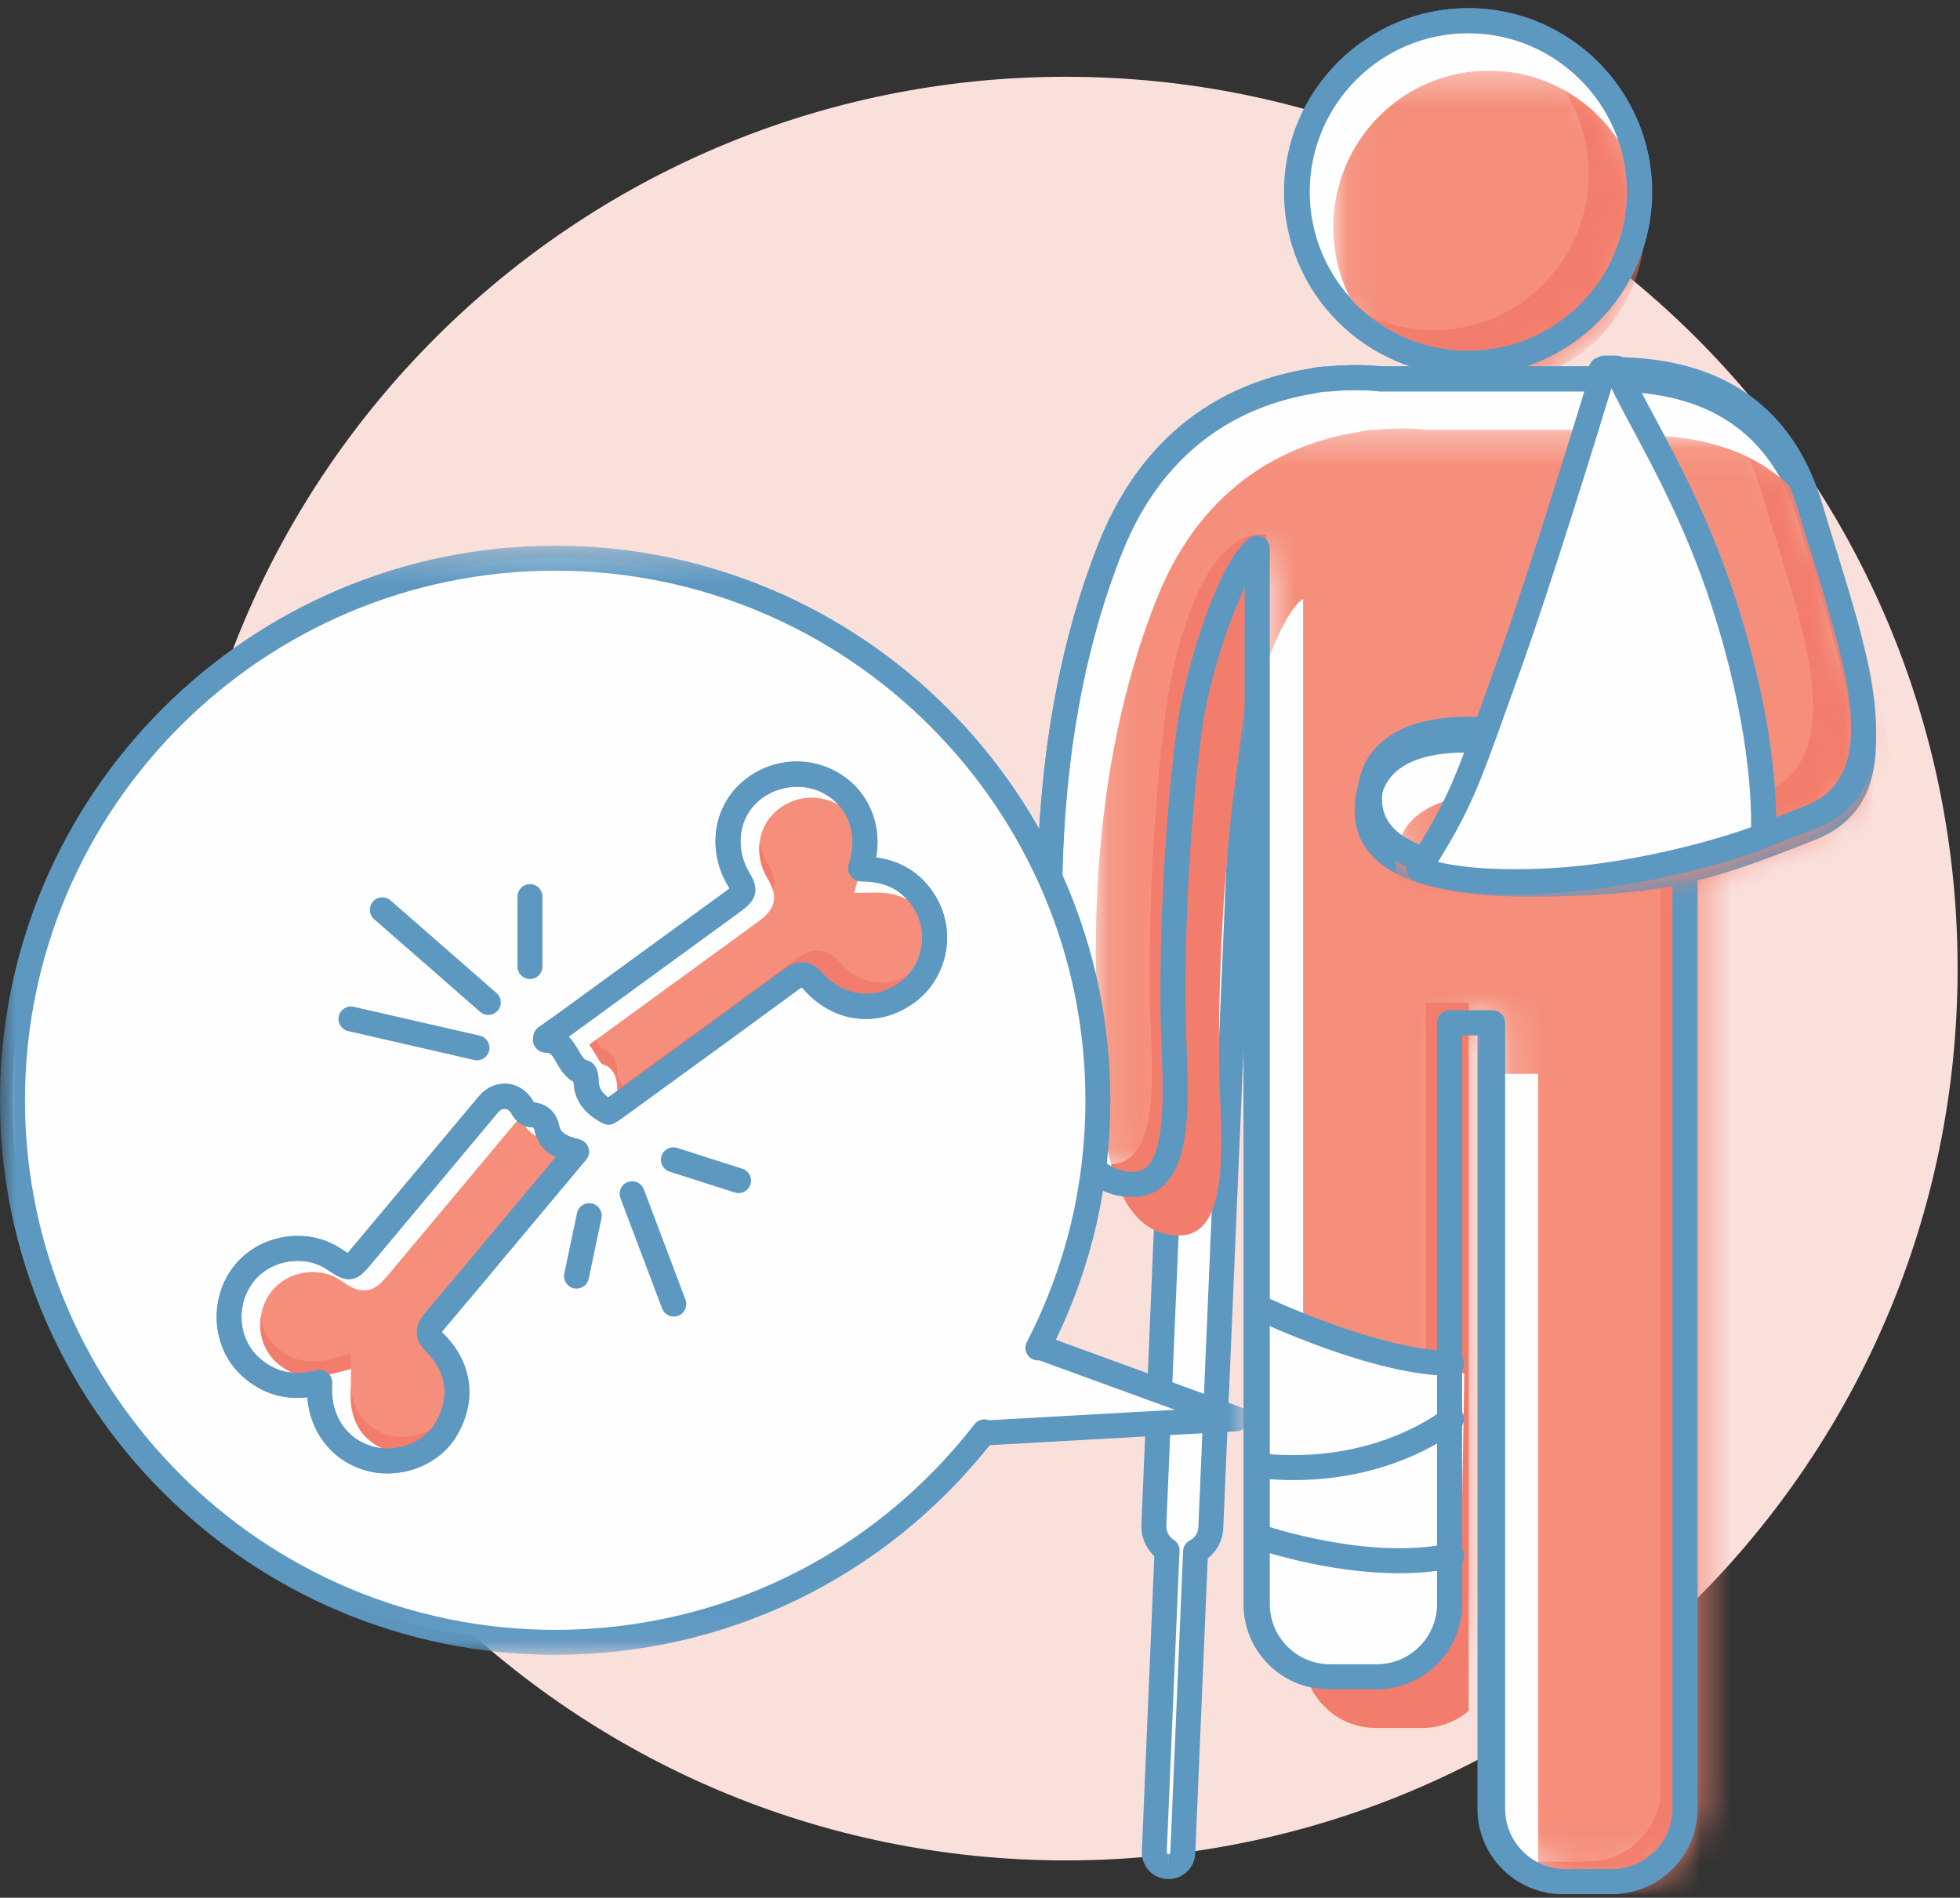 <?xml version="1.0" encoding="UTF-8"?>
<svg width="63px" height="61px" viewBox="0 0 63 61" version="1.1" xmlns="http://www.w3.org/2000/svg" xmlns:xlink="http://www.w3.org/1999/xlink">
    <rect x="0" y="0" width="63" height="61" fill="#333333" stroke="none"/>
    <!-- Generator: sketchtool 51.1 (57501) - http://www.bohemiancoding.com/sketch -->
    <title>F0E90289-019A-4CB1-BA95-999925CBDD28</title>
    <desc>Created with sketchtool.</desc>
    <defs>
        <path d="M0.054,1.005 C0.255,0.769 0.475,0.55 0.711,0.35 L7.837,0.35 C9.05,1.374 9.822,2.912 9.822,4.63 C9.822,7.714 7.339,10.212 4.274,10.212 C2.585,10.212 1.072,9.453 0.054,8.255 L0.054,1.005 Z" id="path-1"></path>
        <path d="M7.677,0.182 C8.51,1.158 9.014,2.429 9.014,3.817 C9.014,6.901 6.531,9.399 3.466,9.399 C2.161,9.399 0.96,8.946 0.013,8.187 L0.013,0.182 L7.677,0.182 Z" id="path-3"></path>
        <path d="M19.237,0.324 C19.297,0.531 19.329,0.751 19.329,0.978 L19.329,15.997 L19.329,17.004 L19.329,44.616 C19.329,45.907 18.282,46.953 16.991,46.953 L15.496,46.953 C14.205,46.953 13.158,45.907 13.158,44.616 L13.158,19.343 L11.777,19.343 L11.777,38.03 C11.777,39.322 10.731,40.369 9.439,40.369 L7.944,40.369 C6.653,40.369 5.606,39.322 5.606,38.03 L5.606,17.004 L5.606,15.997 L5.606,4.079 C4.875,4.485 3.69,7.854 3.414,10.006 C2.944,13.659 2.845,17.8 2.926,19.829 C3.008,21.859 3.17,24.538 1.627,24.538 C1.006,24.538 0.503,24.274 0.113,23.769 L0.113,6.384 C0.334,5.616 0.593,4.845 0.897,4.079 C1.589,2.337 2.559,1.141 3.6,0.324 L19.237,0.324 Z" id="path-5"></path>
        <path d="M5.167,0.377 C5.218,0.568 5.245,0.77 5.245,0.978 L5.245,15.997 L5.245,17.004 L5.245,44.616 C5.245,45.907 4.198,46.953 2.907,46.953 L1.412,46.953 C0.99,46.953 0.593,46.841 0.251,46.645 L0.251,0.377 L5.167,0.377 Z" id="path-7"></path>
        <path d="M7.285,0.056 C7.424,0.454 7.55,0.852 7.625,1.172 C7.87,2.222 10.919,8.424 9.202,9.069 C7.486,9.716 3.809,9.797 2.255,9.797 C1.501,9.797 0.728,9.911 0.131,10.232 L0.131,13.683 C1.154,14.238 2.873,14.449 5.116,14.401 C8.876,14.32 10.264,13.835 13.369,12.623 C16.475,11.412 14.677,7.05 13.369,2.689 C13.025,1.54 12.51,0.688 11.907,0.056 L7.285,0.056 Z" id="path-9"></path>
        <path d="M7.523,0.387 C7.563,0.523 7.598,0.653 7.625,0.772 C7.87,1.822 10.919,8.023 9.202,8.669 C7.486,9.315 3.809,9.397 2.255,9.397 C1.501,9.397 0.727,9.511 0.131,9.832 L0.131,13.283 C1.153,13.838 2.873,14.049 5.116,14.001 C8.876,13.92 10.264,13.435 13.369,12.223 C16.475,11.012 14.677,6.65 13.369,2.289 C13.143,1.534 12.843,0.907 12.493,0.387 L7.523,0.387 Z" id="path-11"></path>
        <polygon id="path-13" points="0 35.955 0 0.304 40.138 0.304 40.138 35.955"></polygon>
    </defs>
    <g id="Page-1" stroke="none" stroke-width="1" fill="none" fill-rule="evenodd">
        <g id="Web-_Activ-Assure_cross-sell" transform="translate(-160, -1623)">
            <g id="Group-39" transform="translate(146, 1614)">
                <g id="Group-38">
                    <g id="Page-1" transform="translate(14, 9)">
                        <g id="Group-11" transform="translate(5.29, 0)">
                            <path d="M57.633,31.135 C57.633,46.967 44.799,59.801 28.968,59.801 C13.137,59.801 0.303,46.967 0.303,31.135 C0.303,15.303 13.137,2.468 28.968,2.468 C44.799,2.468 57.633,15.303 57.633,31.135" id="Fill-1" fill="#F9E0DB"></path>
                            <path d="M33.93,20.275 C33.425,20.253 32.998,20.647 32.977,21.153 L31.798,49.027 C31.784,49.364 31.957,49.664 32.222,49.834 L31.813,59.524 C31.802,59.777 31.997,59.991 32.252,60.001 C32.504,60.012 32.717,59.815 32.729,59.563 L33.138,49.873 C33.418,49.726 33.615,49.442 33.629,49.103 L34.808,21.23 C34.83,20.724 34.437,20.296 33.93,20.275" id="Fill-3" fill="#FEFEFE"></path>
                            <path d="M33.913,20.675 C33.614,20.675 33.389,20.892 33.377,21.17 L32.199,49.043 C32.191,49.226 32.281,49.395 32.438,49.497 C32.558,49.574 32.629,49.708 32.623,49.851 L32.213,59.541 C32.213,59.561 32.221,59.575 32.228,59.582 C32.238,59.594 32.251,59.599 32.268,59.6 L32.272,60.001 L32.272,59.6 C32.302,59.6 32.327,59.575 32.328,59.544 L32.738,49.857 C32.744,49.713 32.825,49.585 32.952,49.518 C33.118,49.431 33.221,49.27 33.229,49.087 L34.408,21.213 C34.414,21.075 34.365,20.943 34.272,20.842 C34.179,20.74 34.051,20.681 33.913,20.675 L33.913,20.675 Z M32.272,60.402 C32.266,60.402 32.24,60.401 32.235,60.401 C32.007,60.393 31.794,60.295 31.638,60.126 C31.483,59.957 31.402,59.737 31.413,59.507 L31.813,50.021 C31.537,49.762 31.382,49.392 31.398,49.01 L32.576,21.136 C32.607,20.428 33.184,19.873 33.891,19.873 C33.897,19.873 33.941,19.874 33.948,19.874 C34.299,19.889 34.624,20.04 34.862,20.3 C35.1,20.559 35.224,20.895 35.208,21.247 L34.029,49.12 C34.014,49.503 33.828,49.859 33.53,50.094 L33.129,59.579 C33.108,60.041 32.731,60.402 32.272,60.402 Z" id="Fill-5" fill="#5D98C1"></path>
                            <path d="M47.416,6.169 C47.416,9.21 44.952,11.674 41.912,11.674 C38.871,11.674 36.407,9.21 36.407,6.169 C36.407,3.129 38.871,0.664 41.912,0.664 C44.952,0.664 47.416,3.129 47.416,6.169" id="Fill-7" fill="#FEFEFE"></path>
                            <path d="M41.912,1.065 C39.098,1.065 36.808,3.355 36.808,6.169 C36.808,8.983 39.098,11.273 41.912,11.273 C44.726,11.273 47.015,8.983 47.015,6.169 C47.015,3.355 44.726,1.065 41.912,1.065 M41.912,12.075 C38.656,12.075 36.007,9.425 36.007,6.169 C36.007,2.912 38.656,0.263 41.912,0.263 C45.168,0.263 47.817,2.912 47.817,6.169 C47.817,9.425 45.168,12.075 41.912,12.075" id="Fill-9" fill="#5D98C1"></path>
                        </g>
                        <g id="Group-18" transform="translate(42.802, 1.921)">
                            <g id="Group-14">
                                <mask id="mask-2" fill="white">
                                    <use xlink:href="#path-1"></use>
                                </mask>
                                <g id="Clip-13"></g>
                                <path d="M10.055,5.381 C10.055,8.16 7.817,10.412 5.055,10.412 C2.293,10.412 0.054,8.16 0.054,5.381 C0.054,2.603 2.293,0.35 5.055,0.35 C7.817,0.35 10.055,2.603 10.055,5.381" id="Fill-12" fill="#F58F7B" mask="url(#mask-2)"></path>
                            </g>
                            <g id="Group-17" transform="translate(0.808, 0.813)">
                                <mask id="mask-4" fill="white">
                                    <use xlink:href="#path-3"></use>
                                </mask>
                                <g id="Clip-16"></g>
                                <path d="M6.69,0.182 C7.173,0.956 7.456,1.868 7.456,2.849 C7.456,5.627 5.218,7.879 2.457,7.879 C1.568,7.879 0.735,7.644 0.013,7.235 C0.896,8.654 2.46,9.599 4.247,9.599 C7.009,9.599 9.247,7.347 9.247,4.569 C9.247,2.683 8.215,1.043 6.69,0.182" id="Fill-15" fill="#F37D6C" mask="url(#mask-4)"></path>
                            </g>
                        </g>
                        <g id="Group-23" transform="translate(33.183, 11.528)">
                            <path d="M18.525,0.651 L11.149,0.651 C11.149,0.651 10.478,0.555 9.492,0.652 C9.308,0.654 9.13,0.679 8.959,0.721 C6.94,1.041 4.034,2.205 2.497,6.089 C-0.011,12.42 0.554,19.076 0.716,21.998 C0.878,24.919 1.687,26.543 3.224,26.543 C4.76,26.543 4.599,23.864 4.517,21.835 C4.437,19.806 4.535,15.667 5.003,12.014 C5.278,9.863 6.459,6.495 7.186,6.089 L7.186,18.004 L7.186,19.011 L7.186,40.032 C7.186,41.324 8.229,42.37 9.515,42.37 L11.004,42.37 C12.29,42.37 13.332,41.324 13.332,40.032 L13.332,21.349 L14.707,21.349 L14.707,46.616 C14.707,47.906 15.75,48.953 17.036,48.953 L18.525,48.953 C19.811,48.953 20.854,47.906 20.854,46.616 L20.854,19.011 L20.854,18.004 L20.854,2.988 C20.854,1.697 19.811,0.651 18.525,0.651" id="Fill-19" fill="#FEFEFE"></path>
                            <path d="M13.332,20.947 L14.707,20.947 C14.929,20.947 15.108,21.126 15.108,21.349 L15.108,46.616 C15.108,47.683 15.973,48.551 17.036,48.551 L18.525,48.551 C19.588,48.551 20.453,47.683 20.453,46.616 L20.453,2.988 C20.453,1.921 19.588,1.053 18.525,1.053 L11.149,1.053 C11.131,1.053 11.111,1.052 11.093,1.049 C11.09,1.049 10.815,1.011 10.368,1.011 C10.093,1.011 9.812,1.025 9.532,1.053 C9.352,1.056 9.203,1.075 9.053,1.112 C7.012,1.437 4.315,2.584 2.869,6.238 C0.535,12.129 0.907,18.422 1.086,21.446 L1.117,21.975 C1.269,24.739 1.978,26.14 3.224,26.14 C3.415,26.14 3.559,26.082 3.68,25.956 C4.26,25.349 4.182,23.443 4.125,22.051 L4.117,21.852 C4.043,19.988 4.112,15.816 4.605,11.963 C4.872,9.881 6.047,6.264 6.992,5.738 C7.116,5.668 7.267,5.67 7.39,5.743 C7.512,5.815 7.587,5.947 7.587,6.09 L7.587,40.032 C7.587,41.099 8.452,41.968 9.515,41.968 L11.004,41.968 C12.067,41.968 12.932,41.099 12.932,40.032 L12.932,21.349 C12.932,21.126 13.111,20.947 13.332,20.947 M18.525,49.355 L17.036,49.355 C15.531,49.355 14.307,48.126 14.307,46.616 L14.307,21.751 L13.733,21.751 L13.733,40.032 C13.733,41.543 12.508,42.772 11.004,42.772 L9.515,42.772 C8.01,42.772 6.786,41.543 6.786,40.032 L6.786,7.358 C6.253,8.483 5.61,10.425 5.4,12.066 C4.913,15.87 4.845,19.983 4.918,21.819 L4.926,22.018 C4.996,23.725 5.075,25.659 4.258,26.513 C3.984,26.8 3.636,26.945 3.224,26.945 C1.475,26.945 0.498,25.288 0.316,22.02 L0.286,21.493 C0.104,18.411 -0.275,11.998 2.124,5.941 C3.709,1.935 6.681,0.675 8.896,0.324 C9.074,0.279 9.285,0.252 9.489,0.25 C9.76,0.222 10.067,0.207 10.368,0.207 C10.792,0.207 11.083,0.237 11.175,0.249 L18.525,0.249 C20.03,0.249 21.255,1.478 21.255,2.988 L21.255,46.616 C21.255,48.126 20.03,49.355 18.525,49.355" id="Fill-21" fill="#5D98C1"></path>
                        </g>
                        <g id="Group-36" transform="translate(35.107, 13.449)">
                            <g id="Group-26">
                                <mask id="mask-6" fill="white">
                                    <use xlink:href="#path-5"></use>
                                </mask>
                                <g id="Clip-25"></g>
                                <path d="M18.165,0.366 L10.759,0.366 C10.759,0.366 10.086,0.271 9.096,0.367 C8.911,0.369 8.731,0.394 8.559,0.437 C6.533,0.756 3.615,1.92 2.071,5.805 C-0.447,12.138 0.121,18.795 0.284,21.717 C0.446,24.64 1.258,26.264 2.801,26.264 C4.343,26.264 4.182,23.585 4.1,21.556 C4.019,19.526 4.118,15.386 4.588,11.732 C4.864,9.58 6.05,6.211 6.779,5.805 L6.779,17.724 L6.779,18.73 L6.779,39.757 C6.779,41.049 7.827,42.095 9.118,42.095 L10.613,42.095 C11.904,42.095 12.951,41.049 12.951,39.757 L12.951,21.068 L14.332,21.068 L14.332,46.342 C14.332,47.633 15.379,48.68 16.67,48.68 L18.165,48.68 C19.457,48.68 20.503,47.633 20.503,46.342 L20.503,18.73 L20.503,17.724 L20.503,2.704 C20.503,1.413 19.457,0.366 18.165,0.366" id="Fill-24" fill="#F58F7B" mask="url(#mask-6)"></path>
                            </g>
                            <path d="M4.549,12.049 L5.606,3.734 C3.662,3.499 2.634,7.291 2.357,9.443 C1.887,13.097 1.789,17.238 1.869,19.267 C1.951,21.28 2.109,23.929 0.605,23.972 C0.996,25.461 1.718,26.264 2.801,26.264 C4.343,26.264 4.182,23.585 4.1,21.556 C4.021,19.584 4.113,15.623 4.549,12.049" id="Fill-27" fill="#F37D6C"></path>
                            <path d="M12.101,18.78 L10.721,18.78 L10.721,37.468 C10.721,38.76 9.674,39.807 8.382,39.807 L6.888,39.807 C6.852,39.807 6.819,39.798 6.783,39.796 C6.805,41.069 7.84,42.095 9.118,42.095 L10.613,42.095 C11.182,42.095 11.696,41.885 12.101,41.547 L12.101,18.78 Z" id="Fill-29" fill="#F37D6C"></path>
                            <path d="M5.606,30.708 L5.606,29.304 L11.96,30.708 L11.826,38.478 C11.826,38.478 11.089,40.497 9.135,40.369 C7.18,40.241 5.619,39.755 5.613,38.164 C5.606,36.573 5.606,30.708 5.606,30.708" id="Fill-31" fill="#FEFEFE"></path>
                            <g id="Group-35" transform="translate(14.084, 0)">
                                <mask id="mask-8" fill="white">
                                    <use xlink:href="#path-7"></use>
                                </mask>
                                <g id="Clip-34"></g>
                                <path d="M4.184,0.377 C4.185,0.389 4.189,0.402 4.189,0.415 L4.189,15.435 L4.189,16.442 L4.189,44.053 C4.189,45.344 3.142,46.391 1.85,46.391 L0.355,46.391 C0.32,46.391 0.287,46.383 0.251,46.381 C0.273,47.654 1.308,48.68 2.586,48.68 L4.08,48.68 C5.373,48.68 6.419,47.633 6.419,46.342 L6.419,18.73 L6.419,17.723 L6.419,2.704 C6.419,1.448 5.427,0.432 4.184,0.377" id="Fill-33" fill="#F37D6C" mask="url(#mask-8)"></path>
                            </g>
                        </g>
                        <g id="Group-43" transform="translate(33.183, 11.528)">
                            <path d="M13.411,20.947 L14.794,20.947 C15.016,20.947 15.197,21.126 15.197,21.349 L15.197,46.616 C15.197,47.683 16.067,48.551 17.137,48.551 L18.634,48.551 C19.703,48.551 20.574,47.683 20.574,46.616 L20.574,2.988 C20.574,1.921 19.703,1.053 18.634,1.053 L11.215,1.053 C11.196,1.053 11.177,1.052 11.158,1.049 C11.155,1.049 10.878,1.011 10.429,1.011 C10.153,1.011 9.87,1.025 9.588,1.053 C9.407,1.056 9.258,1.075 9.106,1.112 C7.054,1.437 4.34,2.584 2.886,6.238 C0.538,12.129 0.913,18.422 1.092,21.446 L1.123,21.975 C1.277,24.739 1.99,26.14 3.243,26.14 C3.435,26.14 3.58,26.082 3.702,25.956 C4.285,25.349 4.206,23.443 4.149,22.051 L4.141,21.852 C4.067,19.988 4.136,15.816 4.632,11.963 C4.901,9.881 6.083,6.264 7.033,5.738 C7.158,5.668 7.31,5.67 7.433,5.743 C7.556,5.815 7.632,5.947 7.632,6.09 L7.632,40.032 C7.632,41.099 8.502,41.968 9.571,41.968 L11.068,41.968 C12.138,41.968 13.008,41.099 13.008,40.032 L13.008,21.349 C13.008,21.126 13.188,20.947 13.411,20.947 M18.634,49.355 L17.137,49.355 C15.622,49.355 14.391,48.126 14.391,46.616 L14.391,21.751 L13.814,21.751 L13.814,40.032 C13.814,41.543 12.582,42.772 11.068,42.772 L9.571,42.772 C8.057,42.772 6.825,41.543 6.825,40.032 L6.825,7.358 C6.29,8.483 5.643,10.425 5.432,12.066 C4.942,15.87 4.873,19.983 4.947,21.819 L4.955,22.018 C5.025,23.725 5.105,25.659 4.283,26.513 C4.008,26.8 3.658,26.945 3.243,26.945 C1.484,26.945 0.501,25.288 0.318,22.02 L0.288,21.493 C0.104,18.411 -0.277,11.998 2.136,5.941 C3.731,1.935 6.721,0.675 8.948,0.324 C9.128,0.279 9.339,0.252 9.545,0.25 C9.817,0.222 10.127,0.207 10.429,0.207 C10.856,0.207 11.148,0.237 11.24,0.249 L18.634,0.249 C20.148,0.249 21.38,1.478 21.38,2.988 L21.38,46.616 C21.38,48.126 20.148,49.355 18.634,49.355" id="Fill-37" fill="#5D98C1"></path>
                            <path d="M18.247,0.651 C19.955,0.651 23.697,0.732 24.998,5.115 C26.3,9.498 28.09,13.881 24.998,15.098 C21.908,16.316 20.525,16.803 16.783,16.884 C13.041,16.965 10.763,16.316 10.763,14.53 C10.763,12.745 12.39,12.258 13.935,12.258 C15.482,12.258 19.142,12.176 20.85,11.527 C22.559,10.878 19.525,4.646 19.281,3.591 C19.036,2.536 18.247,0.651 18.247,0.651" id="Fill-39" fill="#FEFEFE"></path>
                            <path d="M18.847,1.059 C19.104,1.709 19.507,2.779 19.674,3.5 C19.723,3.713 19.93,4.238 20.169,4.847 C21.237,7.558 22.15,10.091 21.617,11.295 C21.488,11.587 21.272,11.797 20.993,11.903 C19.197,12.586 15.459,12.66 13.935,12.66 C12.672,12.66 11.166,12.984 11.166,14.53 C11.166,15.83 12.854,16.489 16.184,16.489 C16.376,16.489 16.573,16.486 16.774,16.482 C20.453,16.402 21.827,15.916 24.85,14.725 C27.251,13.779 26.235,10.495 25.058,6.691 C24.908,6.207 24.757,5.718 24.612,5.23 C23.513,1.531 20.571,1.108 18.847,1.059 M16.184,17.293 C14.743,17.293 10.36,17.293 10.36,14.53 C10.36,12.831 11.663,11.856 13.935,11.856 C15.089,11.856 18.988,11.805 20.706,11.151 C20.758,11.131 20.825,11.093 20.88,10.97 C21.321,9.973 20.083,6.83 19.419,5.141 C19.147,4.45 18.95,3.951 18.888,3.682 C18.654,2.672 17.882,0.824 17.875,0.806 C17.823,0.682 17.836,0.54 17.911,0.428 C17.986,0.316 18.112,0.248 18.247,0.248 C19.813,0.248 23.974,0.248 25.385,5.001 C25.529,5.487 25.679,5.972 25.828,6.454 C27.069,10.465 28.242,14.254 25.146,15.473 C22.027,16.701 20.609,17.204 16.792,17.287 C16.585,17.291 16.382,17.293 16.184,17.293" id="Fill-41" fill="#5D98C1"></path>
                        </g>
                        <g id="Group-50" transform="translate(44.725, 13.929)">
                            <g id="Group-46">
                                <mask id="mask-10" fill="white">
                                    <use xlink:href="#path-9"></use>
                                </mask>
                                <g id="Clip-45"></g>
                                <path d="M7.65,0.056 C9.366,0.056 13.125,0.137 14.432,4.499 C15.741,8.86 17.539,13.223 14.432,14.434 C11.328,15.645 9.939,16.13 6.179,16.211 C2.42,16.292 0.131,15.645 0.131,13.868 C0.131,12.091 1.766,11.606 3.318,11.606 C4.872,11.606 8.55,11.526 10.265,10.879 C11.982,10.234 8.934,4.033 8.689,2.982 C8.443,1.932 7.65,0.056 7.65,0.056" id="Fill-44" fill="#F58F7B" mask="url(#mask-10)"></path>
                            </g>
                            <g id="Group-49" transform="translate(0, 0.4)">
                                <mask id="mask-12" fill="white">
                                    <use xlink:href="#path-11"></use>
                                </mask>
                                <g id="Clip-48"></g>
                                <path d="M14.432,4.098 C13.829,2.083 12.7,0.988 11.493,0.387 C11.617,0.669 11.735,0.967 11.833,1.297 C13.141,5.659 14.939,10.02 11.833,11.232 C8.728,12.443 7.339,12.928 3.58,13.009 C2.269,13.037 1.142,12.975 0.222,12.808 C0.165,13.006 0.131,13.224 0.131,13.468 C0.131,15.245 2.42,15.891 6.179,15.811 C9.939,15.73 11.328,15.245 14.432,14.034 C17.539,12.822 15.74,8.46 14.432,4.098" id="Fill-47" fill="#F37D6C" mask="url(#mask-12)"></path>
                            </g>
                        </g>
                        <g id="Group-110">
                            <path d="M52.069,12.28 C52.325,12.928 52.726,13.994 52.892,14.713 C52.941,14.925 53.147,15.448 53.385,16.055 C54.448,18.757 55.357,21.281 54.826,22.481 C54.698,22.772 54.483,22.981 54.205,23.087 C52.417,23.768 48.696,23.842 47.179,23.842 C45.922,23.842 44.423,24.165 44.423,25.706 C44.423,27.001 46.103,27.658 49.418,27.658 C49.609,27.658 49.805,27.655 50.006,27.651 C53.667,27.571 55.035,27.087 58.045,25.899 C60.435,24.957 59.423,21.683 58.252,17.893 C58.103,17.41 57.952,16.923 57.808,16.436 C56.714,12.75 53.785,12.328 52.069,12.28 M49.418,28.459 C47.984,28.459 43.62,28.459 43.62,25.706 C43.62,24.012 44.918,23.04 47.179,23.04 C48.328,23.04 52.21,22.989 53.919,22.338 C53.972,22.318 54.038,22.28 54.092,22.157 C54.532,21.164 53.3,18.031 52.638,16.348 C52.368,15.66 52.172,15.162 52.11,14.894 C51.877,13.887 51.109,12.046 51.101,12.027 C51.049,11.904 51.063,11.762 51.138,11.651 C51.212,11.539 51.337,11.472 51.472,11.472 C53.031,11.472 57.172,11.472 58.577,16.208 C58.721,16.693 58.87,17.177 59.018,17.656 C60.254,21.654 61.421,25.43 58.34,26.645 C55.235,27.87 53.823,28.37 50.023,28.453 C49.817,28.457 49.615,28.459 49.418,28.459" id="Fill-51" fill="#5D98C1"></path>
                            <path d="M51.574,11.831 C51.574,11.831 49.68,18.116 48.448,21.536 C47.184,25.046 47.028,25.7 45.607,27.929 C45.607,27.929 46.698,28.491 49.965,28.301 C53.231,28.111 56.44,26.998 56.677,26.857 C56.677,26.857 56.908,23.987 55.388,19.322 C54.181,15.621 52.426,13.099 51.953,11.831 L51.574,11.831 Z" id="Fill-53" fill="#FEFEFE"></path>
                            <path d="M46.221,27.707 C46.652,27.812 47.433,27.939 48.678,27.939 L48.679,27.939 C49.076,27.939 49.501,27.926 49.941,27.9 C52.707,27.74 55.499,26.885 56.285,26.589 C56.299,25.82 56.236,23.222 55.006,19.446 C54.222,17.038 53.201,15.136 52.455,13.747 C52.194,13.259 51.968,12.839 51.797,12.479 C51.311,14.071 49.839,18.861 48.826,21.672 L48.443,22.74 C47.584,25.144 47.28,25.996 46.221,27.707 M48.679,28.741 L48.678,28.741 C46.374,28.74 45.514,28.332 45.424,28.285 C45.323,28.234 45.249,28.143 45.22,28.034 C45.19,27.925 45.208,27.809 45.269,27.714 C46.508,25.77 46.757,25.072 47.687,22.47 L48.071,21.4 C49.285,18.029 51.171,11.778 51.189,11.715 C51.241,11.546 51.396,11.43 51.574,11.43 L51.953,11.43 C52.121,11.43 52.27,11.534 52.329,11.69 C52.481,12.097 52.782,12.658 53.163,13.368 C53.922,14.784 54.962,16.722 55.77,19.198 C57.297,23.886 57.086,26.769 57.077,26.889 C57.066,27.018 56.994,27.134 56.883,27.2 C56.539,27.406 53.217,28.514 49.988,28.701 C49.532,28.727 49.091,28.741 48.679,28.741" id="Fill-55" fill="#5D98C1"></path>
                            <path d="M46.658,44.226 C44.166,44.226 40.486,42.482 40.33,42.408 C40.13,42.312 40.045,42.073 40.141,41.873 C40.237,41.674 40.476,41.589 40.677,41.684 C40.713,41.702 44.349,43.424 46.658,43.424 C46.879,43.424 47.059,43.604 47.059,43.825 C47.059,44.047 46.879,44.226 46.658,44.226" id="Fill-57" fill="#5D98C1"></path>
                            <path d="M41.58,47.576 C41.223,47.576 40.851,47.558 40.462,47.517 C40.241,47.495 40.081,47.297 40.104,47.077 C40.127,46.857 40.32,46.692 40.545,46.72 C44.22,47.1 46.377,45.317 46.398,45.299 C46.568,45.156 46.821,45.178 46.964,45.346 C47.107,45.515 47.086,45.768 46.917,45.911 C46.828,45.986 44.906,47.576 41.58,47.576" id="Fill-59" fill="#5D98C1"></path>
                            <path d="M44.97,50.57 C42.66,50.57 40.485,49.825 40.371,49.785 C40.162,49.713 40.051,49.484 40.124,49.276 C40.197,49.066 40.427,48.956 40.635,49.028 C40.668,49.039 43.967,50.167 46.574,49.614 C46.79,49.57 47.004,49.707 47.05,49.924 C47.096,50.14 46.958,50.353 46.741,50.399 C46.163,50.521 45.562,50.57 44.97,50.57" id="Fill-61" fill="#5D98C1"></path>
                            <path d="M47.184,1.065 C44.366,1.065 42.074,3.355 42.074,6.17 C42.074,8.985 44.366,11.275 47.184,11.275 C50.002,11.275 52.294,8.985 52.294,6.17 C52.294,3.355 50.002,1.065 47.184,1.065 M47.184,12.077 C43.924,12.077 41.271,9.427 41.271,6.17 C41.271,2.913 43.924,0.263 47.184,0.263 C50.445,0.263 53.097,2.913 53.097,6.17 C53.097,9.427 50.445,12.077 47.184,12.077" id="Fill-63" fill="#5D98C1"></path>
                            <path d="M39.736,45.608 L33.383,43.293 L33.361,43.328 C34.591,40.94 35.289,38.236 35.289,35.366 C35.289,25.743 27.479,17.942 17.845,17.942 C8.211,17.942 0.401,25.743 0.401,35.366 C0.401,44.99 8.211,52.791 17.845,52.791 C23.459,52.791 28.449,50.14 31.639,46.026 L31.616,46.063 L39.736,45.608 Z" id="Fill-65" fill="#FEFEFE"></path>
                            <g id="Group-69" transform="translate(0, 17.237)">
                                <mask id="mask-14" fill="white">
                                    <use xlink:href="#path-13"></use>
                                </mask>
                                <g id="Clip-68"></g>
                                <path d="M17.845,1.106 C8.448,1.106 0.803,8.742 0.803,18.129 C0.803,27.516 8.448,35.153 17.845,35.153 C23.152,35.153 28.064,32.744 31.323,28.543 C31.433,28.4 31.622,28.352 31.785,28.415 L37.767,28.08 L33.402,26.489 C33.322,26.496 33.237,26.482 33.162,26.438 C32.975,26.332 32.906,26.098 33.004,25.907 C34.254,23.481 34.888,20.864 34.888,18.129 C34.888,8.742 27.242,1.106 17.845,1.106 M17.845,35.955 C8.005,35.955 -8.02588342e-05,27.958 -8.02588342e-05,18.129 C-8.02588342e-05,8.3 8.005,0.304 17.845,0.304 C27.685,0.304 35.69,8.3 35.69,18.129 C35.69,20.828 35.101,23.416 33.938,25.831 L39.874,27.994 C40.053,28.06 40.161,28.241 40.133,28.43 C40.106,28.618 39.949,28.76 39.759,28.771 L31.814,29.216 C28.403,33.502 23.325,35.955 17.845,35.955" id="Fill-67" fill="#5D98C1" mask="url(#mask-14)"></path>
                            </g>
                            <path d="M27.656,27.931 C28.554,27.923 29.251,28.25 29.712,28.989 C30.311,29.949 30.069,31.218 29.175,31.887 C28.209,32.61 26.97,32.485 26.143,31.547 C25.898,31.269 25.722,31.268 25.438,31.477 C23.561,32.857 21.674,34.225 19.789,35.596 C19.715,35.651 19.635,35.699 19.561,35.748 C19.14,35.531 18.848,35.237 18.839,34.735 C18.837,34.644 18.811,34.486 18.767,34.475 C18.169,34.326 18.271,33.416 17.533,33.434 C17.535,33.406 17.539,33.377 17.543,33.349 C17.783,33.178 18.027,33.01 18.266,32.836 C20.035,31.548 21.804,30.258 23.573,28.969 C23.924,28.713 23.952,28.608 23.753,28.281 C23.208,27.39 23.3,26.282 23.976,25.577 C24.689,24.835 25.8,24.664 26.693,25.159 C27.577,25.65 27.991,26.677 27.718,27.699 C27.701,27.767 27.682,27.834 27.656,27.931" id="Fill-70" fill="#FEFEFE"></path>
                            <path d="M18.276,33.323 C18.42,33.463 18.515,33.629 18.592,33.764 C18.709,33.97 18.77,34.063 18.864,34.085 C19.183,34.166 19.237,34.522 19.24,34.728 C19.244,34.928 19.303,35.102 19.549,35.275 C19.55,35.274 19.551,35.273 19.553,35.272 L20.742,34.407 C22.23,33.325 23.718,32.244 25.2,31.154 C25.344,31.048 25.539,30.927 25.781,30.927 C26.095,30.927 26.31,31.129 26.444,31.281 C27.109,32.037 28.149,32.153 28.935,31.566 C29.666,31.019 29.857,29.979 29.371,29.201 C29.001,28.607 28.466,28.331 27.688,28.331 C27.563,28.331 27.429,28.273 27.353,28.174 C27.278,28.074 27.236,27.946 27.269,27.825 L27.33,27.598 C27.556,26.75 27.221,25.912 26.497,25.51 C25.785,25.113 24.834,25.263 24.265,25.855 C23.717,26.427 23.647,27.338 24.095,28.072 C24.452,28.655 24.25,28.972 23.809,29.292 L18.502,33.16 C18.427,33.214 18.352,33.268 18.276,33.323 M19.561,36.149 C19.498,36.149 19.435,36.134 19.376,36.104 C18.767,35.79 18.46,35.355 18.438,34.775 C18.158,34.623 18.008,34.362 17.894,34.16 C17.735,33.881 17.687,33.835 17.555,33.835 C17.443,33.835 17.323,33.788 17.247,33.704 C17.171,33.62 17.122,33.509 17.133,33.396 C17.136,33.362 17.14,33.328 17.145,33.294 C17.161,33.185 17.22,33.087 17.31,33.022 L17.553,32.851 C17.712,32.739 17.872,32.627 18.029,32.512 L23.336,28.645 C23.389,28.606 23.425,28.578 23.45,28.557 C23.44,28.539 23.427,28.517 23.41,28.489 C22.772,27.446 22.885,26.134 23.686,25.3 C24.188,24.777 24.889,24.477 25.608,24.477 C26.054,24.477 26.497,24.592 26.888,24.809 C27.869,25.354 28.361,26.439 28.16,27.563 C28.991,27.676 29.62,28.083 30.053,28.776 C30.757,29.906 30.477,31.412 29.416,32.208 C28.939,32.564 28.392,32.753 27.831,32.753 C27.083,32.753 26.377,32.418 25.842,31.811 C25.809,31.774 25.785,31.752 25.77,31.739 C25.75,31.749 25.72,31.767 25.676,31.799 C24.193,32.89 22.704,33.973 21.214,35.055 L20.026,35.92 C19.967,35.964 19.904,36.004 19.842,36.044 L19.781,36.083 C19.715,36.127 19.638,36.149 19.561,36.149" id="Fill-72" fill="#5D98C1"></path>
                            <path d="M18.53,37.017 C17.904,37.764 17.334,38.447 16.762,39.13 C15.829,40.247 14.9,41.367 13.957,42.475 C13.739,42.732 13.733,42.918 13.977,43.163 C14.79,43.973 14.904,45.008 14.313,45.981 C13.841,46.758 12.759,47.148 11.838,46.873 C10.849,46.578 10.242,45.694 10.271,44.593 C10.272,44.547 10.272,44.5 10.272,44.434 C9.439,44.649 8.695,44.518 8.049,43.93 C7.222,43.179 7.128,41.832 7.85,40.929 C8.534,40.075 9.841,39.87 10.743,40.476 C11.25,40.816 11.25,40.817 11.649,40.34 C12.997,38.729 14.344,37.118 15.692,35.507 C16.034,35.098 16.558,35.16 16.805,35.625 C16.851,35.712 16.956,35.824 17.038,35.827 C17.34,35.84 17.517,35.971 17.579,36.264 C17.679,36.744 18.065,36.899 18.53,37.017" id="Fill-74" fill="#FEFEFE"></path>
                            <path d="M10.272,44.034 C10.361,44.034 10.448,44.063 10.519,44.118 C10.617,44.195 10.674,44.312 10.674,44.437 L10.671,44.607 C10.648,45.524 11.139,46.246 11.953,46.489 C12.111,46.536 12.279,46.56 12.451,46.56 C13.073,46.56 13.684,46.244 13.971,45.773 C14.47,44.949 14.372,44.123 13.694,43.447 C13.425,43.178 13.2,42.746 13.652,42.215 C14.373,41.368 15.085,40.514 15.798,39.659 L17.853,37.202 C17.563,37.051 17.28,36.798 17.186,36.346 C17.166,36.253 17.162,36.234 17.022,36.228 C16.673,36.214 16.472,35.854 16.451,35.812 C16.34,35.604 16.15,35.583 16,35.764 L11.956,40.598 C11.695,40.91 11.522,41.117 11.208,41.117 C10.98,41.117 10.806,41.001 10.52,40.809 C10.246,40.625 9.917,40.528 9.568,40.528 C9.015,40.528 8.49,40.772 8.163,41.179 C7.572,41.918 7.642,43.019 8.319,43.634 C8.838,44.107 9.431,44.236 10.172,44.046 C10.205,44.038 10.238,44.034 10.272,44.034 M12.451,47.362 C12.201,47.362 11.956,47.326 11.724,47.257 C10.665,46.942 9.967,46.041 9.878,44.914 C9.075,45.003 8.375,44.769 7.779,44.226 C6.795,43.333 6.686,41.741 7.537,40.679 C8.014,40.083 8.774,39.727 9.568,39.727 C10.078,39.727 10.561,39.871 10.966,40.143 C11.038,40.191 11.115,40.243 11.174,40.279 C11.221,40.227 11.283,40.152 11.34,40.083 L15.384,35.25 C15.609,34.982 15.906,34.834 16.221,34.834 C16.607,34.834 16.958,35.059 17.158,35.435 C17.593,35.487 17.88,35.749 17.972,36.181 C18.014,36.382 18.122,36.5 18.629,36.629 C18.763,36.663 18.87,36.763 18.912,36.894 C18.955,37.025 18.926,37.169 18.838,37.275 L16.414,40.172 C15.7,41.029 14.986,41.885 14.263,42.734 C14.231,42.772 14.214,42.798 14.204,42.815 C14.214,42.829 14.231,42.85 14.261,42.879 C15.198,43.814 15.347,45.051 14.657,46.189 C14.223,46.901 13.357,47.362 12.451,47.362" id="Fill-76" fill="#5D98C1"></path>
                            <path d="M20.034,35.366 C19.884,35.239 19.846,35.113 19.844,34.966 C19.837,34.559 19.667,34.284 19.377,34.211 C19.322,34.198 19.25,34.069 19.179,33.945 C19.119,33.839 19.043,33.707 18.94,33.582 C18.979,33.554 24.364,29.631 24.364,29.631 C24.781,29.327 25.108,28.949 24.681,28.25 C24.261,27.564 24.324,26.711 24.836,26.179 C25.17,25.832 25.615,25.64 26.091,25.64 C26.38,25.64 26.667,25.715 26.922,25.856 C27.597,26.231 27.909,27.015 27.698,27.806 L27.457,28.699 L28.171,28.693 C28.904,28.693 29.406,28.951 29.752,29.505 C30.206,30.231 30.027,31.2 29.345,31.711 C29.03,31.948 28.674,32.072 28.315,32.072 C27.836,32.072 27.375,31.849 27.017,31.444 C26.931,31.346 26.67,31.048 26.263,31.048 C25.984,31.048 25.758,31.191 25.612,31.299 C24.13,32.388 22.642,33.47 21.155,34.552 L20.034,35.366 Z" id="Fill-78" fill="#F58F7B"></path>
                            <path d="M12.934,46.681 C12.774,46.681 12.617,46.658 12.471,46.615 C11.71,46.388 11.252,45.711 11.275,44.848 C11.276,44.812 11.282,44.001 11.282,44.001 L10.624,44.171 C10.418,44.225 10.22,44.252 10.038,44.252 C9.605,44.252 9.228,44.1 8.882,43.786 C8.252,43.213 8.188,42.185 8.74,41.496 C9.044,41.117 9.534,40.89 10.051,40.89 C10.376,40.89 10.682,40.98 10.935,41.149 C11.23,41.347 11.425,41.479 11.69,41.479 C12.061,41.479 12.269,41.23 12.532,40.916 L16.575,36.083 C16.628,36.019 16.676,35.997 16.704,35.997 C16.742,35.997 16.79,36.041 16.826,36.11 C16.94,36.323 17.184,36.577 17.5,36.589 C17.52,36.589 17.535,36.592 17.547,36.593 C17.548,36.599 17.549,36.605 17.551,36.613 C17.641,37.044 17.883,37.309 18.15,37.477 L16.092,39.939 C15.412,40.754 14.732,41.57 14.043,42.379 C13.644,42.847 13.938,43.098 14.369,43.527 C15.004,44.161 14.819,45.18 14.349,45.952 C14.085,46.388 13.516,46.681 12.934,46.681" id="Fill-80" fill="#F58F7B"></path>
                            <path d="M27.455,28.21 L27.588,28.209 L27.697,27.806 C27.764,27.555 27.779,27.306 27.746,27.07 C27.734,27.152 27.719,27.234 27.697,27.317 L27.455,28.21 Z" id="Fill-82" fill="#F37D6C"></path>
                            <path d="M29.345,31.222 C29.029,31.458 28.672,31.582 28.314,31.582 C27.834,31.582 27.374,31.359 27.016,30.954 C26.93,30.857 26.668,30.559 26.262,30.559 C25.983,30.559 25.757,30.702 25.611,30.809 C24.129,31.899 22.641,32.981 21.153,34.063 L20.033,34.877 C19.883,34.75 19.845,34.624 19.842,34.477 C19.835,34.07 19.665,33.794 19.376,33.721 C19.321,33.708 19.249,33.58 19.178,33.456 C19.171,33.445 19.165,33.434 19.159,33.422 C19.025,33.52 18.943,33.579 18.939,33.582 C19.043,33.707 19.117,33.839 19.178,33.945 C19.249,34.069 19.321,34.198 19.376,34.211 C19.665,34.284 19.835,34.559 19.842,34.966 C19.845,35.113 19.883,35.239 20.033,35.367 L21.153,34.552 C22.641,33.47 24.129,32.388 25.611,31.298 C25.757,31.191 25.916,31.383 26.143,31.547 C26.479,31.788 26.642,31.941 26.728,32.039 C27.086,32.445 27.81,32.301 28.289,32.301 C28.648,32.301 29.029,31.948 29.345,31.711 C29.841,31.339 30.069,30.725 29.982,30.138 C29.921,30.558 29.703,30.953 29.345,31.222" id="Fill-84" fill="#F37D6C"></path>
                            <path d="M24.84,28.595 C24.919,28.376 24.893,28.109 24.681,27.761 C24.541,27.533 24.455,27.287 24.421,27.041 C24.363,27.44 24.447,27.87 24.681,28.251 C24.757,28.375 24.809,28.489 24.84,28.595" id="Fill-86" fill="#F37D6C"></path>
                            <path d="M11.281,43.512 L10.623,43.682 C10.417,43.736 10.219,43.762 10.037,43.762 C9.604,43.762 9.226,43.61 8.881,43.297 C8.601,43.042 8.433,42.698 8.381,42.334 C8.307,42.866 8.477,43.419 8.881,43.786 C9.226,44.099 9.604,44.252 10.037,44.252 C10.219,44.252 10.417,44.225 10.623,44.172 L11.277,44.002 C11.279,43.77 11.281,43.512 11.281,43.512" id="Fill-88" fill="#F37D6C"></path>
                            <path d="M14.349,45.462 C14.084,45.899 13.515,46.191 12.933,46.191 C12.772,46.191 12.617,46.169 12.469,46.125 C11.762,45.914 11.317,45.314 11.276,44.536 C11.276,44.696 11.274,44.834 11.274,44.848 C11.251,45.711 11.71,46.388 12.469,46.615 C12.617,46.658 12.772,46.681 12.933,46.681 C13.515,46.681 14.084,46.388 14.349,45.952 C14.596,45.544 14.686,45.136 14.624,44.748 C14.585,44.984 14.494,45.223 14.349,45.462" id="Fill-90" fill="#F37D6C"></path>
                            <path d="M16.091,39.449 C15.41,40.265 14.73,41.081 14.042,41.889 C13.782,42.195 13.699,42.512 13.793,42.815 C13.837,42.668 13.92,42.523 14.042,42.379 C14.73,41.57 15.41,40.754 16.091,39.939 L18.148,37.477 C18.062,37.423 17.98,37.357 17.904,37.281 L16.091,39.449 Z" id="Fill-92" fill="#F37D6C"></path>
                            <path d="M18.276,33.323 C18.42,33.463 18.515,33.629 18.592,33.764 C18.709,33.97 18.77,34.063 18.864,34.085 C19.183,34.166 19.237,34.522 19.24,34.728 C19.244,34.928 19.303,35.102 19.549,35.275 C19.55,35.274 19.551,35.273 19.553,35.272 L20.742,34.407 C22.23,33.325 23.718,32.244 25.2,31.154 C25.344,31.048 25.539,30.927 25.781,30.927 C26.095,30.927 26.31,31.129 26.444,31.281 C27.109,32.037 28.149,32.153 28.935,31.566 C29.666,31.019 29.857,29.979 29.371,29.201 C29.001,28.607 28.466,28.331 27.688,28.331 C27.563,28.331 27.429,28.273 27.353,28.174 C27.278,28.074 27.236,27.946 27.269,27.825 L27.33,27.598 C27.556,26.75 27.221,25.912 26.497,25.51 C25.785,25.113 24.834,25.263 24.265,25.855 C23.717,26.427 23.647,27.338 24.095,28.072 C24.452,28.655 24.25,28.972 23.809,29.292 L18.502,33.16 C18.427,33.214 18.352,33.268 18.276,33.323 M19.561,36.149 C19.498,36.149 19.435,36.134 19.376,36.104 C18.767,35.79 18.46,35.355 18.438,34.775 C18.158,34.623 18.008,34.362 17.894,34.16 C17.735,33.881 17.687,33.835 17.555,33.835 C17.443,33.835 17.323,33.788 17.247,33.704 C17.171,33.62 17.122,33.509 17.133,33.396 C17.136,33.362 17.14,33.328 17.145,33.294 C17.161,33.185 17.22,33.087 17.31,33.022 L17.553,32.851 C17.712,32.739 17.872,32.627 18.029,32.512 L23.336,28.645 C23.389,28.606 23.425,28.578 23.45,28.557 C23.44,28.539 23.427,28.517 23.41,28.489 C22.772,27.446 22.885,26.134 23.686,25.3 C24.188,24.777 24.889,24.477 25.608,24.477 C26.054,24.477 26.497,24.592 26.888,24.809 C27.869,25.354 28.361,26.439 28.16,27.563 C28.991,27.676 29.62,28.083 30.053,28.776 C30.757,29.906 30.477,31.412 29.416,32.208 C28.939,32.564 28.392,32.753 27.831,32.753 C27.083,32.753 26.377,32.418 25.842,31.811 C25.809,31.774 25.785,31.752 25.77,31.739 C25.75,31.749 25.72,31.767 25.676,31.799 C24.193,32.89 22.704,33.973 21.214,35.055 L20.026,35.92 C19.967,35.964 19.904,36.004 19.842,36.044 L19.781,36.083 C19.715,36.127 19.638,36.149 19.561,36.149" id="Fill-94" fill="#5D98C1"></path>
                            <path d="M10.272,44.034 C10.361,44.034 10.448,44.063 10.519,44.118 C10.617,44.195 10.674,44.312 10.674,44.437 L10.671,44.607 C10.648,45.524 11.139,46.246 11.953,46.489 C12.111,46.536 12.279,46.56 12.451,46.56 C13.073,46.56 13.684,46.244 13.971,45.773 C14.47,44.949 14.372,44.123 13.694,43.447 C13.425,43.178 13.2,42.746 13.652,42.215 C14.373,41.368 15.085,40.514 15.798,39.659 L17.853,37.202 C17.563,37.051 17.28,36.798 17.186,36.346 C17.166,36.253 17.162,36.234 17.022,36.228 C16.673,36.214 16.472,35.854 16.451,35.812 C16.34,35.604 16.15,35.583 16,35.764 L11.956,40.598 C11.695,40.91 11.522,41.117 11.208,41.117 C10.98,41.117 10.806,41.001 10.52,40.809 C10.246,40.625 9.917,40.528 9.568,40.528 C9.015,40.528 8.49,40.772 8.163,41.179 C7.572,41.918 7.642,43.019 8.319,43.634 C8.838,44.107 9.431,44.236 10.172,44.046 C10.205,44.038 10.238,44.034 10.272,44.034 M12.451,47.362 C12.201,47.362 11.956,47.326 11.724,47.257 C10.665,46.942 9.967,46.041 9.878,44.914 C9.075,45.003 8.375,44.769 7.779,44.226 C6.795,43.333 6.686,41.741 7.537,40.679 C8.014,40.083 8.774,39.727 9.568,39.727 C10.078,39.727 10.561,39.871 10.966,40.143 C11.038,40.191 11.115,40.243 11.174,40.279 C11.221,40.227 11.283,40.152 11.34,40.083 L15.384,35.25 C15.609,34.982 15.906,34.834 16.221,34.834 C16.607,34.834 16.958,35.059 17.158,35.435 C17.593,35.487 17.88,35.749 17.972,36.181 C18.014,36.382 18.122,36.5 18.629,36.629 C18.763,36.663 18.87,36.763 18.912,36.894 C18.955,37.025 18.926,37.169 18.838,37.275 L16.414,40.172 C15.7,41.029 14.986,41.885 14.263,42.734 C14.231,42.772 14.214,42.798 14.204,42.815 C14.214,42.829 14.231,42.85 14.261,42.879 C15.198,43.814 15.347,45.051 14.657,46.189 C14.223,46.901 13.357,47.362 12.451,47.362" id="Fill-96" fill="#5D98C1"></path>
                            <path d="M15.331,34.082 C15.301,34.082 15.271,34.078 15.241,34.072 L11.191,33.143 C10.975,33.094 10.84,32.878 10.89,32.663 C10.939,32.447 11.156,32.311 11.37,32.362 L15.421,33.29 C15.636,33.339 15.772,33.555 15.722,33.771 C15.679,33.956 15.514,34.082 15.331,34.082" id="Fill-98" fill="#5D98C1"></path>
                            <path d="M15.696,32.623 C15.602,32.623 15.508,32.591 15.432,32.524 L12.025,29.546 C11.858,29.401 11.842,29.147 11.987,28.981 C12.133,28.814 12.387,28.797 12.553,28.943 L15.96,31.92 C16.127,32.066 16.144,32.32 15.998,32.486 C15.919,32.577 15.807,32.623 15.696,32.623" id="Fill-100" fill="#5D98C1"></path>
                            <path d="M17.034,31.469 C16.812,31.469 16.633,31.289 16.633,31.068 L16.633,28.82 C16.633,28.598 16.812,28.419 17.034,28.419 C17.256,28.419 17.436,28.598 17.436,28.82 L17.436,31.068 C17.436,31.289 17.256,31.469 17.034,31.469" id="Fill-102" fill="#5D98C1"></path>
                            <path d="M18.53,41.421 C18.503,41.421 18.475,41.418 18.447,41.412 C18.231,41.366 18.091,41.154 18.138,40.937 L18.547,38.993 C18.593,38.776 18.806,38.637 19.023,38.683 C19.24,38.729 19.378,38.941 19.333,39.158 L18.923,41.102 C18.883,41.291 18.716,41.421 18.53,41.421" id="Fill-104" fill="#5D98C1"></path>
                            <path d="M21.657,42.319 C21.495,42.319 21.342,42.22 21.282,42.06 L19.943,38.512 C19.865,38.305 19.97,38.073 20.177,37.996 C20.385,37.917 20.616,38.022 20.695,38.229 L22.033,41.777 C22.111,41.984 22.006,42.216 21.799,42.294 C21.752,42.311 21.704,42.319 21.657,42.319" id="Fill-106" fill="#5D98C1"></path>
                            <path d="M23.739,38.35 C23.699,38.35 23.658,38.344 23.617,38.331 L21.524,37.662 C21.312,37.595 21.196,37.37 21.263,37.158 C21.331,36.948 21.555,36.83 21.768,36.899 L23.861,37.568 C24.073,37.635 24.189,37.86 24.121,38.072 C24.067,38.242 23.909,38.35 23.739,38.35" id="Fill-108" fill="#5D98C1"></path>
                        </g>
                    </g>
                </g>
            </g>
        </g>
    </g>
</svg>